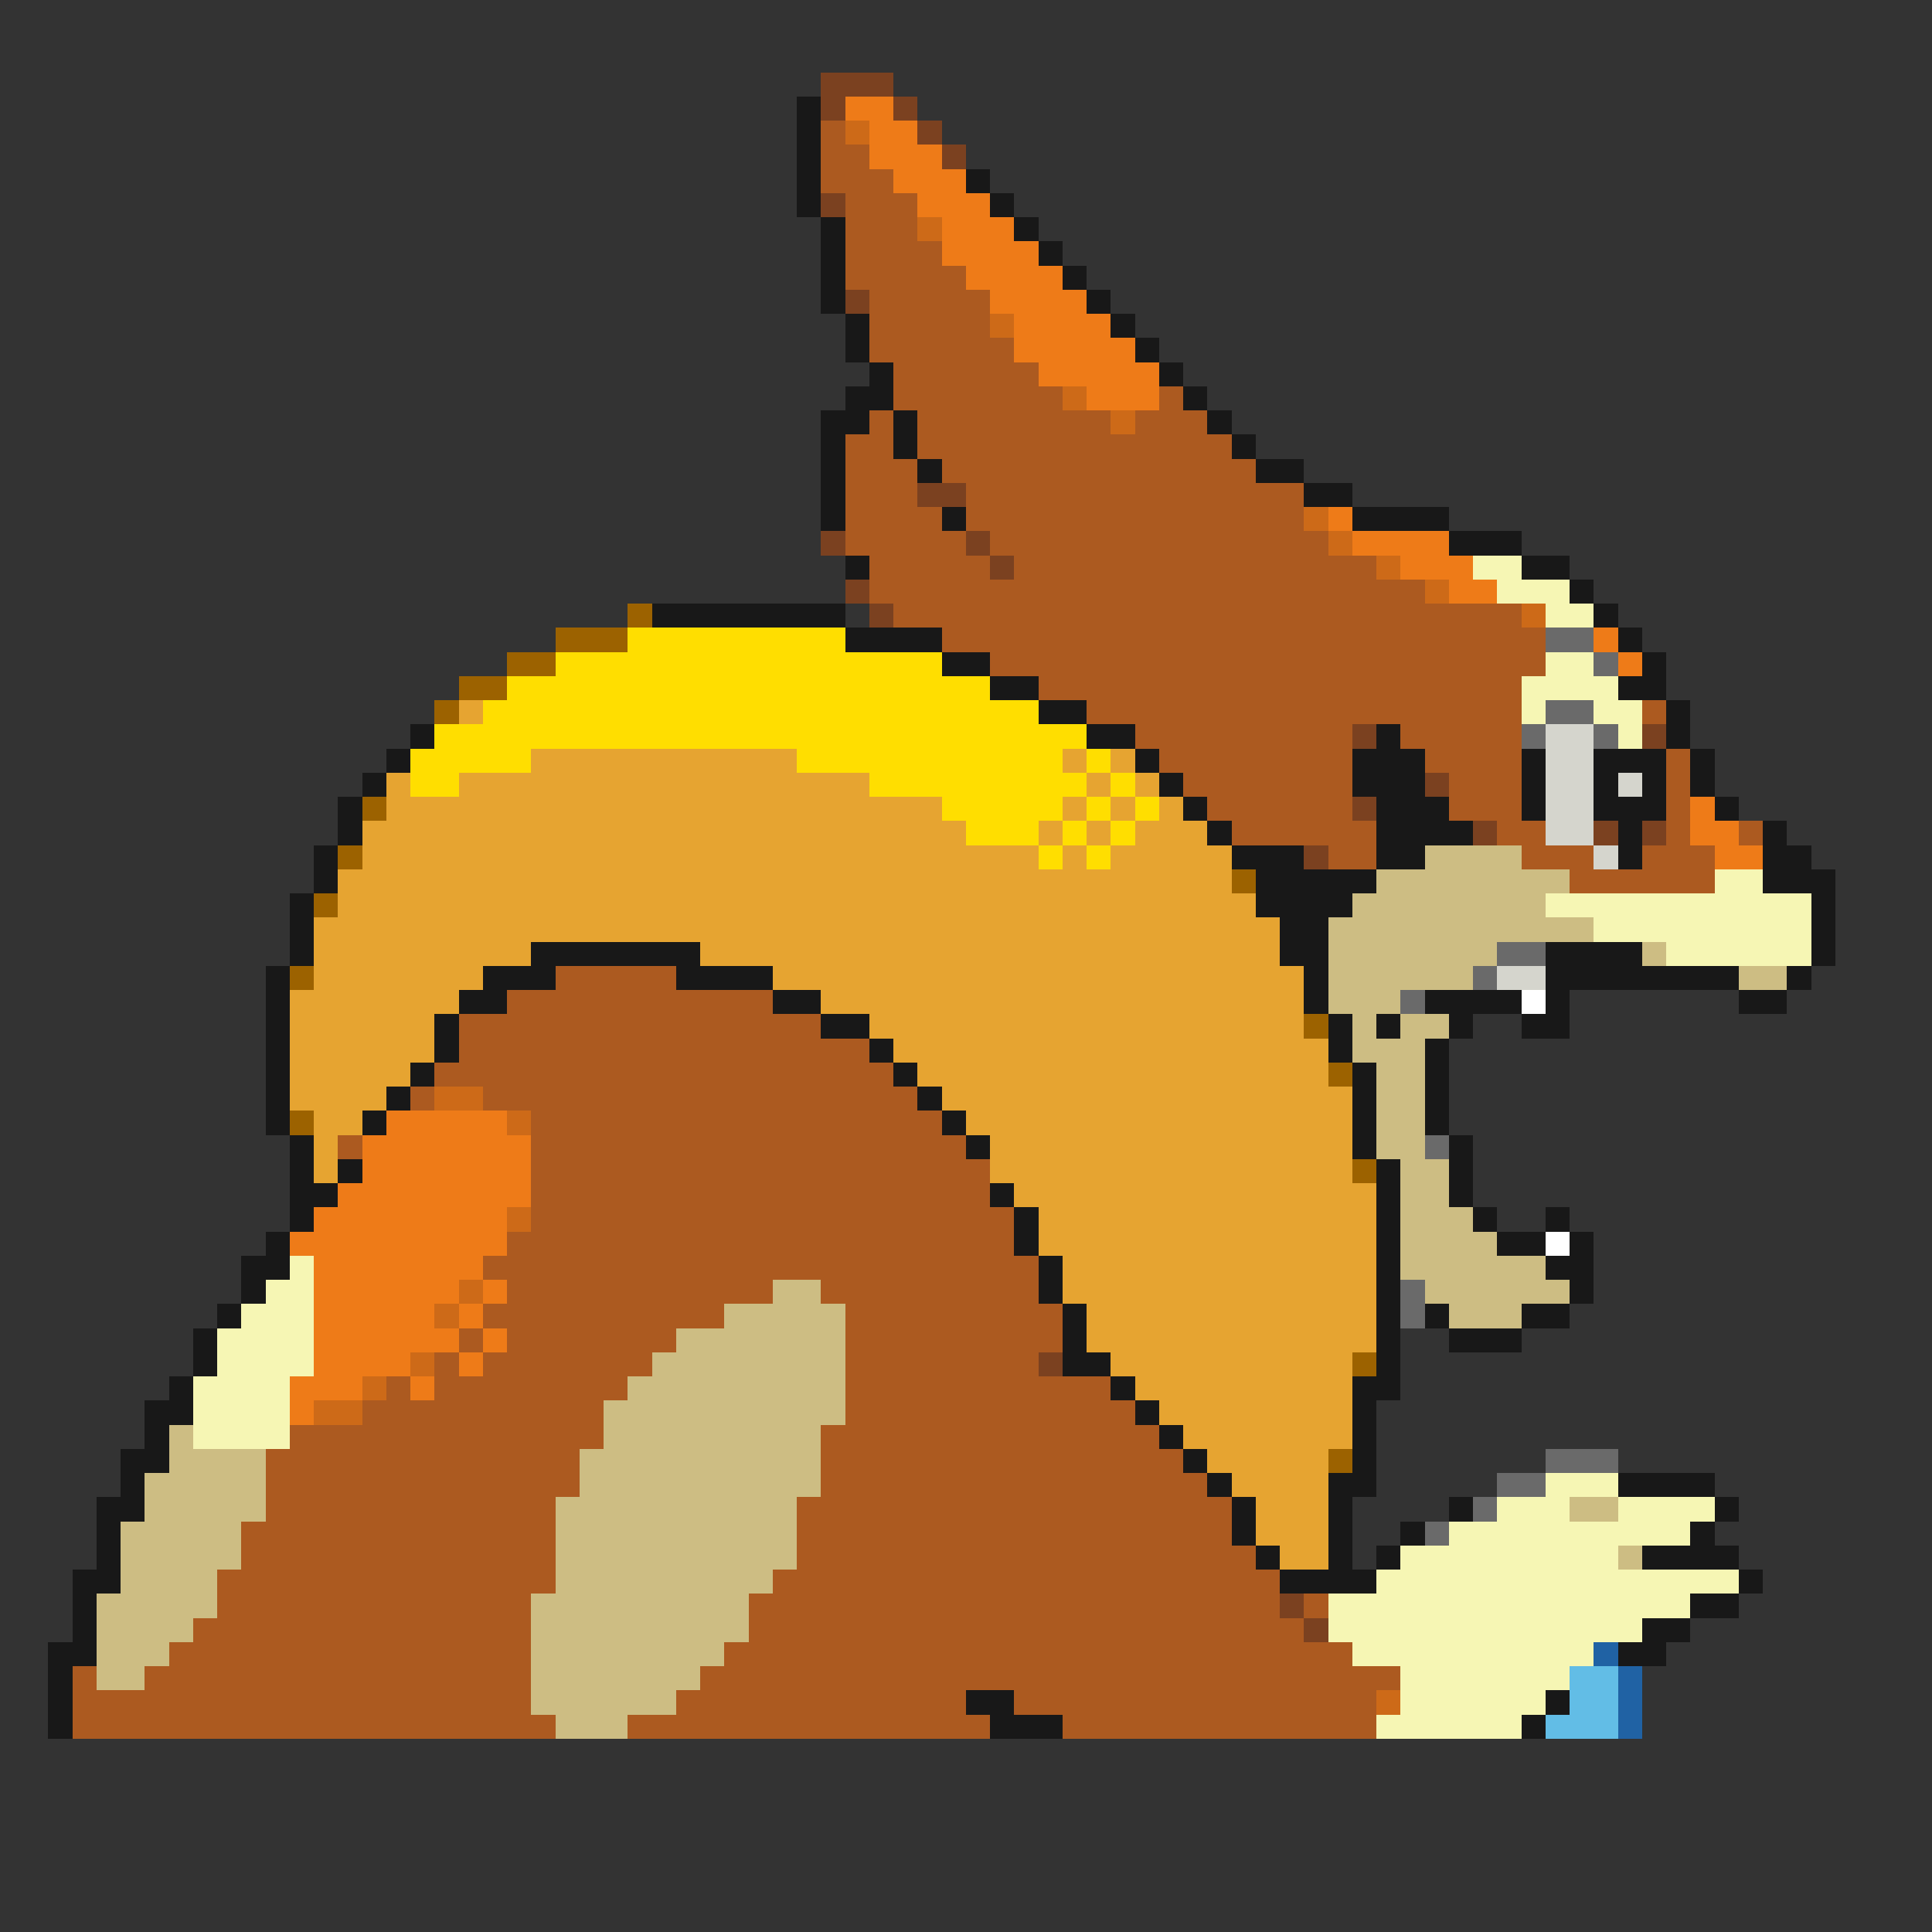 <svg xmlns="http://www.w3.org/2000/svg" viewBox="0 -0.5 80 80" shape-rendering="crispEdges">
<rect x="0" y="-0.5" width="80" height="80" fill="#333333" stroke="none"/>
<path stroke="#7b4120" d="M34 3h3M34 4h1M37 4h1M38 5h1M39 6h1M34 8h1M35 12h1M38 20h2M34 22h1M40 22h1M41 23h1M35 24h1M36 25h1M56 30h1M68 30h1M59 32h1M56 33h1M61 34h1M66 34h1M68 34h1M54 35h1M43 56h1M53 66h1M54 67h1" />
<path stroke="#181818" d="M33 4h1M33 5h1M33 6h1M33 7h1M40 7h1M33 8h1M41 8h1M34 9h1M42 9h1M34 10h1M43 10h1M34 11h1M44 11h1M34 12h1M45 12h1M35 13h1M46 13h1M35 14h1M47 14h1M36 15h1M48 15h1M35 16h2M49 16h1M34 17h2M37 17h1M50 17h1M34 18h1M37 18h1M51 18h1M34 19h1M38 19h1M52 19h2M34 20h1M54 20h2M34 21h1M39 21h1M56 21h4M60 22h3M35 23h1M63 23h2M65 24h1M27 25h8M66 25h1M35 26h4M67 26h1M39 27h2M68 27h1M41 28h2M67 28h2M43 29h2M69 29h1M17 30h1M45 30h2M57 30h1M69 30h1M16 31h1M47 31h1M56 31h3M63 31h1M66 31h3M70 31h1M15 32h1M48 32h1M56 32h3M63 32h1M66 32h1M68 32h1M70 32h1M14 33h1M49 33h1M57 33h3M63 33h1M66 33h3M71 33h1M14 34h1M50 34h1M57 34h4M67 34h1M73 34h1M13 35h1M51 35h3M57 35h2M67 35h1M73 35h2M13 36h1M52 36h5M73 36h3M12 37h1M52 37h4M75 37h1M12 38h1M53 38h2M75 38h1M12 39h1M22 39h7M53 39h2M64 39h4M75 39h1M11 40h1M20 40h3M28 40h4M54 40h1M64 40h8M74 40h1M11 41h1M19 41h2M32 41h2M54 41h1M59 41h4M64 41h1M72 41h2M11 42h1M18 42h1M34 42h2M55 42h1M57 42h1M60 42h1M63 42h2M11 43h1M18 43h1M36 43h1M55 43h1M59 43h1M11 44h1M17 44h1M37 44h1M56 44h1M59 44h1M11 45h1M16 45h1M38 45h1M56 45h1M59 45h1M11 46h1M15 46h1M39 46h1M56 46h1M59 46h1M12 47h1M40 47h1M56 47h1M60 47h1M12 48h1M14 48h1M57 48h1M60 48h1M12 49h2M41 49h1M57 49h1M60 49h1M12 50h1M42 50h1M57 50h1M61 50h1M64 50h1M11 51h1M42 51h1M57 51h1M62 51h2M65 51h1M10 52h2M43 52h1M57 52h1M64 52h2M10 53h1M43 53h1M57 53h1M65 53h1M9 54h1M44 54h1M57 54h1M59 54h1M63 54h2M8 55h1M44 55h1M57 55h1M60 55h3M8 56h1M44 56h2M57 56h1M7 57h1M46 57h1M56 57h2M6 58h2M47 58h1M56 58h1M6 59h1M48 59h1M56 59h1M5 60h2M49 60h1M56 60h1M5 61h1M50 61h1M55 61h2M67 61h4M4 62h2M51 62h1M55 62h1M60 62h1M71 62h1M4 63h1M51 63h1M55 63h1M58 63h1M70 63h1M4 64h1M52 64h1M55 64h1M57 64h1M68 64h4M3 65h2M53 65h4M72 65h1M3 66h1M70 66h2M3 67h1M68 67h2M2 68h2M67 68h2M2 69h1M2 70h1M40 70h2M64 70h1M2 71h1M41 71h3M63 71h1" />
<path stroke="#ee7b18" d="M35 4h2M36 5h2M36 6h3M37 7h3M38 8h3M39 9h3M39 10h4M40 11h4M41 12h4M42 13h4M42 14h5M43 15h5M45 16h3M55 21h1M56 22h4M58 23h3M60 24h2M66 26h1M67 27h1M70 33h1M70 34h2M71 35h2M16 46h5M15 47h7M15 48h7M14 49h8M13 50h8M12 51h9M13 52h7M13 53h6M20 53h1M13 54h5M19 54h1M13 55h6M20 55h1M13 56h4M19 56h1M12 57h3M17 57h1M12 58h1" />
<path stroke="#ac5a20" d="M34 5h1M34 6h2M34 7h3M35 8h3M35 9h3M35 10h4M35 11h5M36 12h5M36 13h5M36 14h6M37 15h6M37 16h7M48 16h1M36 17h1M38 17h8M47 17h3M35 18h2M38 18h13M35 19h3M39 19h13M35 20h3M40 20h14M35 21h4M40 21h14M35 22h5M41 22h14M36 23h5M42 23h15M36 24h23M37 25h26M39 26h25M41 27h23M43 28h20M45 29h18M68 29h1M47 30h9M58 30h5M48 31h8M59 31h4M69 31h1M49 32h7M60 32h3M69 32h1M50 33h6M60 33h3M69 33h1M51 34h6M62 34h2M69 34h1M72 34h1M55 35h2M63 35h3M68 35h3M65 36h6M23 40h5M21 41h11M19 42h15M19 43h17M18 44h19M17 45h1M20 45h18M22 46h17M14 47h1M22 47h18M22 48h19M22 49h19M22 50h20M21 51h21M20 52h23M21 53h11M34 53h9M20 54h10M35 54h9M19 55h1M21 55h7M35 55h9M18 56h1M20 56h7M35 56h8M16 57h1M18 57h8M35 57h11M15 58h10M35 58h12M12 59h13M34 59h14M11 60h13M34 60h15M11 61h13M34 61h16M11 62h12M33 62h18M10 63h13M33 63h18M10 64h13M33 64h19M9 65h14M32 65h21M9 66h13M31 66h22M54 66h1M8 67h14M31 67h23M7 68h15M30 68h26M3 69h1M6 69h16M29 69h29M3 70h19M28 70h12M42 70h15M3 71h20M26 71h15M44 71h13" />
<path stroke="#cd6a18" d="M35 5h1M38 9h1M41 13h1M44 16h1M46 17h1M54 21h1M55 22h1M57 23h1M59 24h1M63 25h1M18 45h2M21 46h1M21 50h1M19 53h1M18 54h1M17 56h1M15 57h1M13 58h2M57 70h1" />
<path stroke="#f6f6b4" d="M61 23h2M62 24h3M64 25h2M64 27h2M63 28h4M63 29h1M66 29h2M67 30h1M71 36h2M64 37h11M66 38h9M69 39h6M12 52h1M11 53h2M10 54h3M9 55h4M9 56h4M8 57h4M8 58h4M8 59h4M64 61h3M62 62h3M67 62h4M60 63h10M58 64h9M57 65h15M55 66h15M55 67h13M56 68h10M58 69h7M58 70h6M57 71h6" />
<path stroke="#9c6200" d="M26 25h1M23 26h3M21 27h2M19 28h2M18 29h1M15 33h1M14 35h1M51 36h1M13 37h1M12 40h1M54 42h1M55 44h1M12 46h1M56 48h1M56 56h1M55 60h1" />
<path stroke="#ffde00" d="M26 26h9M23 27h16M21 28h20M20 29h23M18 30h27M17 31h5M33 31h11M45 31h1M17 32h2M36 32h9M46 32h1M39 33h5M45 33h1M47 33h1M40 34h3M44 34h1M46 34h1M43 35h1M45 35h1" />
<path stroke="#6a6a6a" d="M64 26h2M66 27h1M64 29h2M63 30h1M66 30h1M62 39h2M61 40h1M58 41h1M59 47h1M58 53h1M58 54h1M64 60h3M62 61h2M61 62h1M59 63h1" />
<path stroke="#e6a431" d="M19 29h1M22 31h11M44 31h1M46 31h1M16 32h1M19 32h17M45 32h1M47 32h1M16 33h23M44 33h1M46 33h1M48 33h1M15 34h25M43 34h1M45 34h1M47 34h3M15 35h28M44 35h1M46 35h5M14 36h37M14 37h38M13 38h40M13 39h9M29 39h24M13 40h7M32 40h22M12 41h7M34 41h20M12 42h6M36 42h18M12 43h6M37 43h18M12 44h5M38 44h17M12 45h4M39 45h17M13 46h2M40 46h16M13 47h1M41 47h15M13 48h1M41 48h15M42 49h15M43 50h14M43 51h14M44 52h13M44 53h13M45 54h12M45 55h12M46 56h10M47 57h9M48 58h8M49 59h7M50 60h5M51 61h4M52 62h3M52 63h3M53 64h2" />
<path stroke="#d5d5cd" d="M64 30h2M64 31h2M64 32h2M67 32h1M64 33h2M64 34h2M66 35h1M62 40h2" />
<path stroke="#cdbd83" d="M59 35h4M57 36h8M56 37h8M55 38h11M55 39h7M68 39h1M55 40h6M72 40h2M55 41h3M56 42h1M58 42h2M56 43h3M57 44h2M57 45h2M57 46h2M57 47h2M58 48h2M58 49h2M58 50h3M58 51h4M58 52h6M32 53h2M59 53h6M30 54h5M60 54h3M28 55h7M27 56h8M26 57h9M25 58h10M7 59h1M25 59h9M7 60h4M24 60h10M6 61h5M24 61h10M6 62h5M23 62h10M65 62h2M5 63h5M23 63h10M5 64h5M23 64h10M67 64h1M5 65h4M23 65h9M4 66h5M22 66h9M4 67h4M22 67h9M4 68h3M22 68h8M4 69h2M22 69h7M22 70h6M23 71h3" />
<path stroke="#ffffff" d="M63 41h1M64 51h1" />
<path stroke="#2062a4" d="M66 68h1M67 69h1M67 70h1M67 71h1" />
<path stroke="#62bde6" d="M65 69h2M65 70h2M64 71h3" />
</svg>
